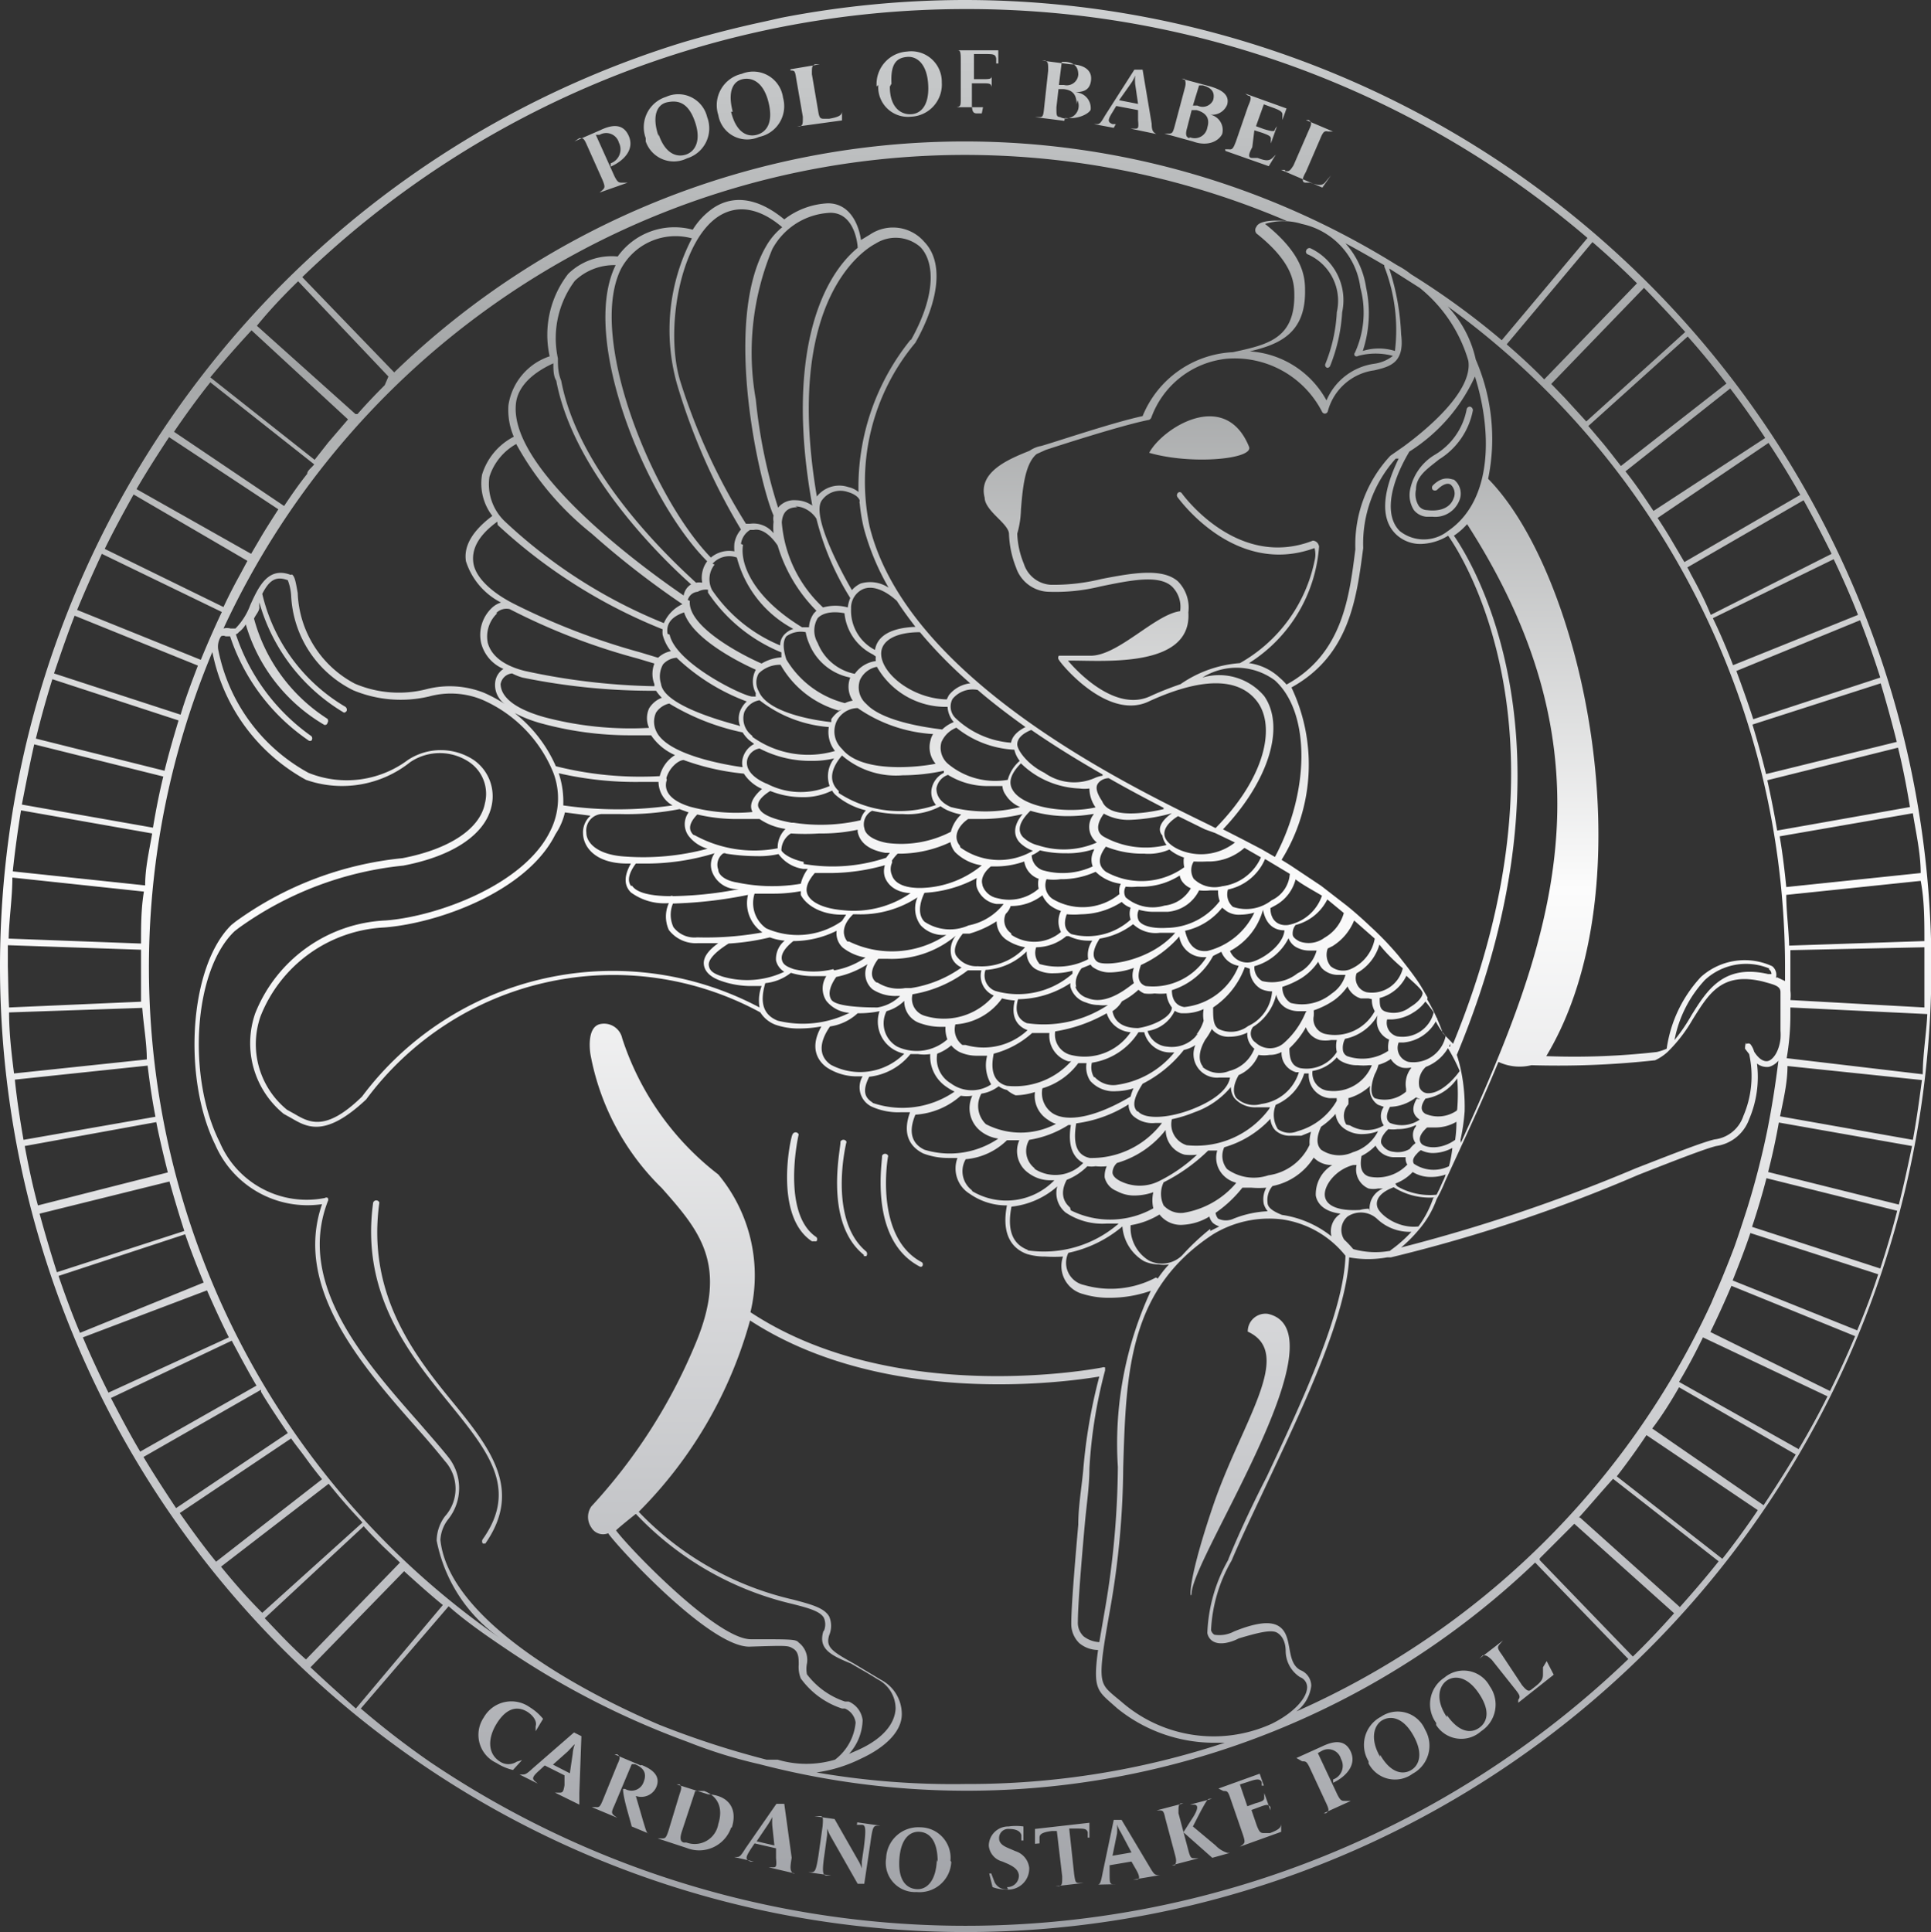 <svg id="Layer_1" data-name="Layer 1" xmlns="http://www.w3.org/2000/svg" xmlns:xlink="http://www.w3.org/1999/xlink" viewBox="0 0 46.83 46.85"><rect x="0" y="0" width="46.83" height="46.85" fill="#333333" stroke="none"/><defs><style>.cls-1{fill:url(#Silver);}</style><linearGradient id="Silver" x1="25" y1="1.57" x2="25" y2="48.43" gradientUnits="userSpaceOnUse"><stop offset="0" stop-color="#cfd1d2"/><stop offset="0.19" stop-color="#a3a5a6"/><stop offset="0.46" stop-color="#fcfcfc"/><stop offset="1" stop-color="#9fa1a6"/></linearGradient></defs><path id="PoB-Silver" class="cls-1" d="M29.45,12.55c.32-.6,1.84-1.57,2.42-.15C32,12.7,30.49,12.85,29.45,12.55ZM33.3,7.74A1.23,1.23,0,0,1,34,9.14a3.85,3.85,0,0,1-.28,1.26.07.07,0,0,0,.05.09h0a.08.08,0,0,0,.07-.05,4.16,4.16,0,0,0,.29-1.3,1.39,1.39,0,0,0-.77-1.55.08.08,0,0,0-.1.05A.07.07,0,0,0,33.3,7.74Zm2.48,5.69a.68.68,0,0,0,.09.51.44.44,0,0,0,.3.16h.15a.63.63,0,0,0,.65-.39.43.43,0,0,0-.13-.51c-.06,0-.25-.12-.51.14a.08.08,0,0,0,0,.11.09.09,0,0,0,.1,0c.13-.13.25-.18.33-.13a.29.29,0,0,1,.07.34c-.08.22-.32.32-.64.28a.26.26,0,0,1-.2-.1.53.53,0,0,1-.07-.4c0-.33.29-.51.56-.73a1.79,1.79,0,0,0,.82-1.19.09.09,0,0,0-.07-.09.08.08,0,0,0-.08.06,1.63,1.63,0,0,1-.76,1.1A1.28,1.28,0,0,0,35.78,13.43Zm-3.45,20a.43.43,0,0,0-.49.43c1.15.53-.15,2.18-.85,4.25s-.52,2.3-.51,2.08C30.54,39.27,34.19,33.85,32.33,33.43ZM21.27,31.67l.05,0s0,0,.06,0a.08.08,0,0,0,0-.1c-.86-.57-.44-2.47-.43-2.49a.08.08,0,0,0-.15,0C20.76,29.11,20.33,31.05,21.27,31.67Zm1.26.36,0,0,.06,0a.09.09,0,0,0,0-.11c-.94-.78-.49-2.64-.48-2.66a.08.08,0,0,0-.15,0C22,29.3,21.52,31.19,22.53,32Zm1.35.25h0a.06.06,0,0,0,.06,0,.07.07,0,0,0,0-.1c-1.17-.61-.83-2.56-.82-2.58a.08.08,0,0,0-.15,0C23,29.62,22.61,31.61,23.88,32.28Zm-13.1-1.55a.08.08,0,0,0-.15,0c-.31,2.22.88,3.68,1.83,4.85s1.7,2.08.83,3.31a.09.09,0,0,0,0,.11h0l.06,0c.92-1.32.11-2.33-.84-3.49S10.48,32.89,10.78,30.73ZM48.42,25v0A23.42,23.42,0,0,1,1.58,25h0A23.47,23.47,0,0,1,18.13,2.6c.64-.19,1.3-.36,2-.51L20.53,2A23.52,23.52,0,0,1,25,1.57h0A23.45,23.45,0,0,1,48.42,25ZM1.8,26,5,25.86c0-.29,0-.58,0-.87V24.6l-3.23-.11V25C1.78,25.35,1.78,25.66,1.8,26Zm42.13.89a.08.08,0,0,1,.1,0,.5.5,0,0,1,.09.18c.1.16.22.25.33.23s.27-.2.31-.54a1.36,1.36,0,0,0,0-.2c0-.09,0-.17,0-.25l0-.68c0-.15-.14-.18-.43-.26-1-.24-1.31.3-1.7.92a3.62,3.62,0,0,1-.61.79h0a1.21,1.21,0,0,1-.3.2,21.4,21.4,0,0,1-3,.12,1.21,1.21,0,0,1-.8-.08c-.39.95-.84,1.91-1.29,2.89a3.55,3.55,0,0,1-.21.44,2.33,2.33,0,0,1-.44.75s0,0,0,0a3.33,3.33,0,0,1-.42.42,40.14,40.14,0,0,0,5.69-1.92c.9-.35,1.61-.63,1.91-.7a.84.84,0,0,0,.7-.57A2.45,2.45,0,0,0,44,27.13L43.9,27S43.9,26.87,43.93,26.86Zm-8.63,5a3.16,3.16,0,0,0,.51-.45h0a1.15,1.15,0,0,1-.84-.32h0a.58.58,0,0,0-.71-.05.43.43,0,0,0-.08.56,0,0,0,0,1,0,0c.12.11.19.2.22.23A2,2,0,0,0,35.3,31.9Zm-3.93,7.49c.24-.59.57-1.3.93-2,.88-1.87,1.87-4,1.91-5.36a2.41,2.41,0,0,0-1.53-.88h0A2.61,2.61,0,0,0,31,31.5c-2.05,1.34-2.11,3.34-2.18,5.65a20.46,20.46,0,0,1-.31,3.4c-.32,1.79-.28,1.82.09,2.14l.17.14a3.4,3.4,0,0,0,3.65.54c.51-.25.86-.61.86-.89a.26.26,0,0,0-.17-.24.76.76,0,0,1-.35-.63c0-.2-.07-.37-.21-.45s-.46,0-.93.14h0a1.06,1.06,0,0,1-.32.11c-.32.05-.42-.13-.44-.24A3.86,3.86,0,0,1,31.37,39.39Zm-1.71-6.81a2.88,2.88,0,0,1,.27-.34.77.77,0,0,1-.25,0,.86.86,0,0,1-.36-.08,1.07,1.07,0,0,1-.52-.84,3,3,0,0,1-1.31.64s0,0,0,0a.55.55,0,0,0,.38.78,2.33,2.33,0,0,0,1.74-.18A.08.08,0,0,1,29.66,32.58Zm-21-17.07,0,0c.07.05.09.17.14.45a2.59,2.59,0,0,0,1.39,2.2,2.72,2.72,0,0,0,1.74.13,2.26,2.26,0,0,1,1.39.09,3.46,3.46,0,0,1,.5.27.57.57,0,0,1-.23-.53.44.44,0,0,1,.2-.32.93.93,0,0,1-.54-.62.9.9,0,0,1,.27-.87.57.57,0,0,1,.21-.12,1.7,1.7,0,0,1-.85-1c-.06-.37.16-.74.64-1.1a1.29,1.29,0,0,1-.25-1,1.54,1.54,0,0,1,.77-.92,1.65,1.65,0,0,1-.13-.76,1.48,1.48,0,0,1,1-1.19,2.41,2.41,0,0,1,.45-2,1.51,1.51,0,0,1,1.2-.42h0a1.69,1.69,0,0,1,1.82-.65h0a1.76,1.76,0,0,1,.49-.52c.35-.24.94-.38,1.73.27a1.87,1.87,0,0,1,1.06-.39h0c.54,0,.75.53.8.89l.23-.14A1,1,0,0,1,24,7.44c.46.48.37,1.39-.22,2.44a5.25,5.25,0,0,0-1.11,4.46c.91,3.67,6.2,6.24,8.19,7.21l.2.1c1.23-1.25,1.46-2.49,1-3.08s-1.37-.56-2.6,0c-1,.5-2.15-.9-2.2-1a.08.08,0,0,1,0-.1l.12,0c.05,0,.3,0,.65,0,.67,0,1.56-1,2.17-1.08a.69.69,0,0,0-.2-.6c-.32-.29-1-.15-1.73,0a4.57,4.57,0,0,1-1.26.13h0a.86.86,0,0,1-.79-.59,2.42,2.42,0,0,1-.17-.81h0c0-.12-.14-.26-.27-.39s-.32-.32-.32-.49c-.17-.64.62-.95,1.09-1.14l0,0a.71.71,0,0,1,.25-.11h0c.07,0,1.73-.57,2.49-.73a2.49,2.49,0,0,1,2.19-1.55c.83-.18,1.48-.32,1.49-1.35v0c0-.3,0-.8-.92-1.53a.13.13,0,0,1,0-.16c.06-.15.42-.17.74-.14A19.82,19.82,0,0,0,7,16.81a.33.33,0,0,1,.17,0c.07,0,.1,0,.12,0a1.6,1.6,0,0,0,.36-.57C7.85,15.8,8.08,15.3,8.63,15.51Zm35.84,9.56a1.47,1.47,0,0,0-1.57.27,2.94,2.94,0,0,0-.74,1.46,4.23,4.23,0,0,0,.41-.6c.38-.61.78-1.25,1.86-1l.08,0A.13.13,0,0,0,44.47,25.07Zm.18.21.19.09V25A19.79,19.79,0,0,0,36.69,9a2.75,2.75,0,0,1,.68,1.29,4.82,4.82,0,0,1,.3,2.89c2.33,2.37,3.9,9.86,1.41,14l0,0a17.73,17.73,0,0,0,2.68-.1A1.38,1.38,0,0,0,42,27a3.22,3.22,0,0,1,.83-1.74A1.59,1.59,0,0,1,44.56,25,.27.27,0,0,1,44.65,25.28Zm-8.31,5.34h-.06a1.64,1.64,0,0,1-.93-.25l0,0c-.3.11-.45.28-.4.47s.5.54,1,.48A2.53,2.53,0,0,0,36.34,30.62ZM34.09,31h0c-.48-.06-.58-.32-.6-.44a.83.83,0,0,1,.4-.74.6.6,0,0,1-.45-.18l0,0a1.53,1.53,0,0,1-1,.69.52.52,0,0,0-.12.4c0,.13.15.22.35.3h0a2.51,2.51,0,0,1,1.2.52A.51.51,0,0,1,34.09,31Zm-3.16.42.22-.11a.53.53,0,0,1-.15-.08.33.33,0,0,1-.09-.16,1.37,1.37,0,0,1-.64.2h0a.65.65,0,0,1-.57-.25.05.05,0,0,1,0,0,1.93,1.93,0,0,1-.7.26.93.93,0,0,0,.45.86.7.7,0,0,0,.8-.13h0A5.74,5.74,0,0,1,30.93,31.37Zm-3.68-2.58a.69.69,0,0,1-.26-.12.68.68,0,0,1-.31-.67,1.6,1.6,0,0,1-.47.08A.75.75,0,0,1,26,28a.5.5,0,0,1-.2-.09.91.91,0,0,1-.42.18.61.61,0,0,0,.11.74A1.84,1.84,0,0,0,27.25,28.79Zm-1.61-.94a.9.9,0,0,1-.12-.73l-.23,0a1,1,0,0,1-.44-.09.64.64,0,0,1-.2-.16,1.13,1.13,0,0,1-.34.2.69.69,0,0,0,.33.72A.85.85,0,0,0,25.64,27.85Zm-1.07-1.09a.74.74,0,0,1-.06-.34h-.1a1.48,1.48,0,0,1-.49-.08.56.56,0,0,1-.41-.55,1,1,0,0,1-.43.25.65.65,0,0,0,.26.86A1.12,1.12,0,0,0,24.57,26.76ZM22.86,26a1,1,0,0,0,.55-.28h-.07a1,1,0,0,1-.6-.16.5.5,0,0,1-.12-.61,2.22,2.22,0,0,1-.76.31c-.12.17-.22.39-.12.55S22.44,26,22.86,26Zm-2.21-.84a.43.43,0,0,1-.25-.3.57.57,0,0,1,.21-.48,1.35,1.35,0,0,1-.36-.08,5.62,5.62,0,0,1-1,.15c-.32.2-.5.39-.48.53s.12.2.33.27A2.12,2.12,0,0,0,20.65,25.11ZM15.8,21.76c0,.25.27.54.94.58a6,6,0,0,0,2-.19.88.88,0,0,1-.46-.31.48.48,0,0,1,0-.57l-.22-.08s0,0,0,0a6.66,6.66,0,0,1-1.44.12h-.46A.4.4,0,0,0,15.8,21.76Zm2.51-.63a4.27,4.27,0,0,0,1.52.13h0c-.09-.17,0-.36.23-.56a1,1,0,0,1-.44-.37h0A5.89,5.89,0,0,1,18.16,20h0c-.12,0-.35.18-.42.44h0a.09.09,0,0,1,0,.08h0C17.68,20.79,17.89,21,18.31,21.13Zm-4.59-3c0,.12,0,.53,1.06.83a8.16,8.16,0,0,0,2.54.26.58.58,0,0,1,0-.47.62.62,0,0,1,.31-.26,1.15,1.15,0,0,1-.14-.17A15.65,15.65,0,0,1,14.25,18,1.34,1.34,0,0,1,14,17.9.31.31,0,0,0,13.72,18.16ZM30.8,21.68l-.65-.32c-.24.15-.35.31-.33.46s.2.31.48.4A1.33,1.33,0,0,0,31.53,22l-.48-.23h0Zm-3.32-4.09c.21.25,1.15,1.26,2,.86.26-.12.5-.21.73-.29a2.89,2.89,0,0,1,1.44-.51,3.7,3.7,0,0,0,1.81-2.48.62.62,0,0,0,0-.31c-1.94.71-3.3-1.21-3.32-1.23a.08.08,0,0,1,0-.1.06.06,0,0,1,.1,0s1.33,1.87,3.18,1.15h0s.12,0,.15.14a3.65,3.65,0,0,1-1.7,2.83,1.35,1.35,0,0,1,.75.36,1.21,1.21,0,0,1,.16.16h0c1.35-.74,1.52-2.09,1.67-3.28a3.16,3.16,0,0,1,.85-2.27l.33-.23h0c.57-.42,1.67-1.34,1.56-2.07a3.54,3.54,0,0,0-1.18-1.77l-.74-.47a5.87,5.87,0,0,1,.29,1.6h0c.09.69-.27.78-.65.87a1.35,1.35,0,0,0-1.13,1,.08.08,0,0,1-.07.05h0a.08.08,0,0,1-.07-.05,2.38,2.38,0,0,0-2.32-1.28h0a2.18,2.18,0,0,0-1.82,1.43.12.12,0,0,1-.05.05c-.71.14-2.39.69-2.51.73l-.22.1c-.29.24-.34.86-.38,1.34a2.28,2.28,0,0,1-.09.59,2.09,2.09,0,0,0,.16.73.73.73,0,0,0,.65.51,4.82,4.82,0,0,0,1.23-.14c.73-.14,1.48-.28,1.86.06a.91.91,0,0,1,.25.75h0C30.49,17.82,28.2,17.57,27.48,17.59Zm5.75-8.94v0c0,1-.62,1.27-1.34,1.44a2.29,2.29,0,0,1,1.86,1.19,1.48,1.48,0,0,1,1.16-.89.94.94,0,0,0,.45-.19h0a1.59,1.59,0,0,0-.84,0,.07.07,0,0,1-.08,0,.06.06,0,0,1,0-.08,2.34,2.34,0,0,0,.13-1.58A1.81,1.81,0,0,0,33.15,7a1.5,1.5,0,0,0-.89,0C33.24,7.78,33.23,8.35,33.23,8.65ZM35.15,8c-.31-.18-.62-.36-.94-.53a2.06,2.06,0,0,1,.5,1.07,2.93,2.93,0,0,1-.08,1.54,1.31,1.31,0,0,1,.78,0,4.23,4.23,0,0,0-.24-2A.19.19,0,0,1,35.15,8Zm2.2,2.7a4.22,4.22,0,0,1-1.59,1.82c-.51.86-.59,1.58-.23,1.93a.94.94,0,0,0,1.16,0C37.8,13.7,37.76,12,37.35,10.7ZM35.67,29.63l-.17,0h-.14a.5.5,0,0,1-.42-.28,1.25,1.25,0,0,1-.34.25c-.05.27,0,.44.18.5a1,1,0,0,0,.93-.29h0A.27.27,0,0,1,35.67,29.63ZM35,29a1.1,1.1,0,0,1-.36.07.73.73,0,0,1-.47-.14.5.5,0,0,1-.2-.35,1.73,1.73,0,0,1-.35.31v0c-.08.17-.15.41,0,.56a.78.78,0,0,0,.77.06A1,1,0,0,0,35,29Zm-1.59,0-.27.11-.26,0a.51.51,0,0,1-.37-.13.45.45,0,0,1-.12-.28,2.45,2.45,0,0,1-1.12.69.5.5,0,0,0,.07.53,1.11,1.11,0,0,0,1,.15,1.3,1.3,0,0,0,1-.74s0,0,0,0A.89.89,0,0,1,33.38,29Zm-1.85,1.25a.66.66,0,0,1-.33-.2.61.61,0,0,1-.13-.58l-.22,0s0,0,0,0a4.33,4.33,0,0,1-1.08.77.65.65,0,0,0,0,.56.56.56,0,0,0,.48.18A2.12,2.12,0,0,0,31.53,30.29ZM29.76,28.8H29.6a.7.7,0,0,1-.55-.18.39.39,0,0,1-.1-.27,3.13,3.13,0,0,1-1.27.46c-.08.48,0,.77.33.84A2.14,2.14,0,0,0,29.76,28.8ZM29,28.16a1,1,0,0,1,.07-.2,1.48,1.48,0,0,1-.42.07h0a.76.76,0,0,1-.63-.25.61.61,0,0,1-.09-.43h-.2a1.67,1.67,0,0,1-.87.61.59.59,0,0,0,.24.6C27.38,28.75,28,28.75,29,28.16Zm-3-.26a1.83,1.83,0,0,0,1.56-.6.16.16,0,0,1-.09,0,.65.65,0,0,1-.44-.68l-.2,0-.22,0a2.23,2.23,0,0,1-.93.5C25.59,27.54,25.69,27.82,26,27.9Zm-4-4,.1-.15H22c-.51,0-.87-.23-1-.48,0,0,0-.06,0-.09a3.6,3.6,0,0,1-.67.06l-.45,0a.75.75,0,0,0,.28.84,1.87,1.87,0,0,0,1.8-.15Zm-3.56-2.07a3,3,0,0,0,2,.31v0a.63.63,0,0,1,.19-.47,1.48,1.48,0,0,1-.63-.24h0s-.22,0-.51,0a4.18,4.18,0,0,1-1-.11C18.2,21.62,18.35,21.76,18.39,21.81Zm1.75-1.25a1.76,1.76,0,0,0,1.51.05.7.7,0,0,1,.11-.67,2.23,2.23,0,0,1-.54.06A2.67,2.67,0,0,1,20,19.72h0a.37.37,0,0,0-.3.28C19.66,20.21,19.81,20.41,20.14,20.56Zm-.66-1.4a.51.51,0,0,1,0-.37.63.63,0,0,1,.16-.23,5,5,0,0,1-1.7-1.06.48.48,0,0,0-.33.16h0a.59.59,0,0,0-.05.47C17.67,18.63,18.88,19,19.48,19.16Zm-1.71-2.22c.15.7,1.78,1.49,2,1.5h0l.09,0a.2.2,0,0,1,0-.08.6.6,0,0,1,0-.57h0c-.34-.15-1.53-.73-1.74-1.39C17.85,16.53,17.73,16.71,17.77,16.94Zm.49-.82c-.06.61,1.21,1.29,1.74,1.52a1.08,1.08,0,0,1,.48-.15l0-.12a3.93,3.93,0,0,1-1.78-1.45l0-.07a.4.4,0,0,0-.25.05A.27.27,0,0,0,18.26,16.12Zm.6-.88a.57.57,0,0,0-.06.62,3.71,3.71,0,0,0,1.65,1.34.38.38,0,0,1,.09-.25.51.51,0,0,1,.23-.15,2.74,2.74,0,0,1-1.37-1.73A.54.54,0,0,0,18.86,15.24Zm.69-.48c-.08.47.25,1.28,1.43,2h.17a.63.63,0,0,1,.12-.34l.06-.06a3.77,3.77,0,0,1-.94-1.58c-.18-.27-.4-.42-.58-.38l-.09,0,0,0h0A.47.47,0,0,0,19.55,14.76Zm1.32-.91c-.16,0-.36.05-.38.37a3.15,3.15,0,0,0,1,2.06,1.11,1.11,0,0,1,.6,0,.86.86,0,0,1,.06-.23,6.61,6.61,0,0,1-.82-1.92.08.08,0,0,1,0,0C21.29,14,21.09,13.85,20.87,13.85Zm2,3.86a.57.57,0,0,0-.48.32.53.53,0,0,0,.15.59c.45.49,1.82.61,1.84.62h0a.84.84,0,0,1,.28-.18.62.62,0,0,1-.15-.37A1.92,1.92,0,0,1,22.83,17.71Zm1.9,1.47a.65.65,0,0,0-.41.37.51.51,0,0,0,.17.53,1.79,1.79,0,0,0,1.44.38.93.93,0,0,1,.29-.46.67.67,0,0,1-.13-.27A2.44,2.44,0,0,1,24.73,19.18Zm6.94,2.93a1.31,1.31,0,0,1-.91.33,3.16,3.16,0,0,1-.32,0,.4.4,0,0,0,0,.42.72.72,0,0,0,.69.18,1.19,1.19,0,0,0,.94-.7Zm.5.27a1.26,1.26,0,0,1-.9.74.4.4,0,0,0,.12.42,1,1,0,0,0,.94-.16.76.76,0,0,0,.44-.64Zm.75.45a1,1,0,0,1-.51.68l-.11.06c0,.3.19.44.43.41a1.08,1.08,0,0,0,.82-.71C33.34,23.11,33.12,23,32.92,22.83Zm.76.53A1.19,1.19,0,0,1,33,24h0a.33.33,0,0,0-.07.23c0,.06.07.12.17.17a.64.64,0,0,0,.6-.09,1,1,0,0,0,.47-.6Zm.65.51a1.31,1.31,0,0,1-.52.62l-.12.06a.44.44,0,0,0,.07.43.48.48,0,0,0,.46.08,1,1,0,0,0,.61-.75Zm.62.56a1.16,1.16,0,0,1-.56.72.35.35,0,0,0,.24.46.77.77,0,0,0,.88-.58C35.33,24.82,35.14,24.62,35,24.43Zm.67.73a1,1,0,0,1-.67.59c0,.17,0,.28.14.33a.65.65,0,0,0,.6-.11c.17-.1.29-.23.3-.33S35.75,25.31,35.62,25.16Zm.47.63a1,1,0,0,1-.32.31,1.07,1.07,0,0,1-.52.17l-.12,0a.34.34,0,0,0,.24.41.78.78,0,0,0,.89-.58A2.75,2.75,0,0,0,36.09,25.79Zm.26.45a1,1,0,0,1-.83.59h-.11a.35.35,0,0,0,.24.47.8.8,0,0,0,.9-.63h0C36.49,26.52,36.42,26.38,36.35,26.24Zm.31.69,0-.07a1.06,1.06,0,0,1-.59.56s0,0,0,0a.52.52,0,0,0-.16.48.22.22,0,0,0,.22.16c.34,0,.68-.42.76-.54A4.37,4.37,0,0,0,36.66,26.93Zm-.72,1.28-.11-.05a1.07,1.07,0,0,1-.63.23c-.1.19-.1.32,0,.39a.77.77,0,0,0,.72-.08C35.86,28.62,35.79,28.47,35.94,28.21Zm-1.71.63a.8.8,0,0,0,.82,0,.39.39,0,0,1,0-.45l-.14-.05a.44.44,0,0,1-.19-.46,1.28,1.28,0,0,1-.53.3.88.88,0,0,1,0,.15A.41.41,0,0,0,34.23,28.84ZM34,28.26a.14.14,0,0,1,0-.06h-.17a.56.56,0,0,1-.51-.6h-.11a1.22,1.22,0,0,1-.69.76.65.65,0,0,0,.05.59.49.49,0,0,0,.48.05A1.58,1.58,0,0,0,34,28.26Zm-1.62.16-.12,0-.2,0a.66.66,0,0,1-.55-.23.5.5,0,0,1-.08-.26,2,2,0,0,1-.88.61,3.2,3.2,0,0,1-.55.17.53.53,0,0,0,.36.63,2.2,2.2,0,0,0,2-.88,0,0,0,0,0,0,0A.64.64,0,0,0,32.38,28.42ZM29,26.6a.65.65,0,0,1-.58-.46,3.7,3.7,0,0,1-1.25.44.51.51,0,0,0,.34.56A1.35,1.35,0,0,0,29,26.6Zm-.55-.66a.85.85,0,0,1-.23,0,.8.8,0,0,1-.3-.06.55.55,0,0,1-.38-.38.28.28,0,0,1,0-.09,2.36,2.36,0,0,1-1.27.39c-.09.3,0,.49.21.58A2.81,2.81,0,0,0,28.45,25.94Zm-.86-.76s0-.05,0-.07a1.74,1.74,0,0,1-.45.06.83.83,0,0,1-.46-.11.47.47,0,0,1-.2-.42,1.55,1.55,0,0,1-1,.45.4.4,0,0,0,.24.51A2,2,0,0,0,27.59,25.18ZM25.29,25a1.42,1.42,0,0,0,1.15-.46,1.18,1.18,0,0,1-.42-.16.55.55,0,0,1-.27-.47,2.47,2.47,0,0,1-.66.3l-.16,0c-.17.21-.23.39-.17.52A.59.59,0,0,0,25.29,25Zm-1.56-1.77c-.5,0-.65-.28-.69-.39a.48.48,0,0,1,0-.29,4.92,4.92,0,0,1-1.3.19l-.4,0q-.26.3-.18.51c.08.2.39.35.85.39A2.43,2.43,0,0,0,23.73,23.18Zm-2.66-.71a4.11,4.11,0,0,0,2-.15l.09-.12-.11,0c-.53-.09-.64-.36-.67-.51v-.05a4.12,4.12,0,0,1-.93.09,5.22,5.22,0,0,1-.69,0,.49.49,0,0,0-.23.41C20.56,22.26,20.74,22.4,21.07,22.47Zm.85-1.72a2.71,2.71,0,0,0,2.36.29.47.47,0,0,1-.11-.37.55.55,0,0,1,.3-.41s0,0,0-.05a4.81,4.81,0,0,1-1,.11A2,2,0,0,1,22,19.89C21.71,20.23,21.68,20.53,21.92,20.75Zm0-2a2.37,2.37,0,0,1-1.41-1.11v0a.73.73,0,0,0-.53.21.43.43,0,0,0,0,.43c.23.57,1.55.73,1.76.75l0-.07A.75.75,0,0,1,22,18.77ZM20.65,17c-.09.12-.08.31,0,.56a2.32,2.32,0,0,0,1.42,1.06.7.7,0,0,1,.19-.06A.61.61,0,0,1,22.2,18a1.35,1.35,0,0,1-1-.83,1.14,1.14,0,0,1-.08-.27A.6.6,0,0,0,20.65,17ZM22,19.73c.47.59,1.82.45,2.27.36a.62.62,0,0,1-.12-.58.42.42,0,0,1,.06-.14,3.58,3.58,0,0,1-1.83-.63.58.58,0,0,0-.5.3A.58.58,0,0,0,22,19.73Zm3.57.9a1.82,1.82,0,0,1-1-.27.42.42,0,0,0-.28.33c0,.18.1.34.35.45a3.38,3.38,0,0,0,1.68,0,.75.75,0,0,1-.36-.31.4.4,0,0,1-.07-.2Zm2.51.68a3.58,3.58,0,0,1-.58.05,3.12,3.12,0,0,1-.93-.13c-.27.26-.33.48-.18.64a.81.81,0,0,0,.37.2h0A2,2,0,0,0,28.18,22h0A.48.48,0,0,1,28.11,21.31Zm1.08,1.76a1.27,1.27,0,0,1-.28,0,.26.26,0,0,0,0,.26,1,1,0,0,0,.94.2.84.84,0,0,0,.64-.42.49.49,0,0,1-.22-.18.39.39,0,0,1-.05-.13A1.73,1.73,0,0,1,29.19,23.07Zm6.62,4.39h0a.58.58,0,0,1-.19,0,.47.47,0,0,1-.28-.21,1,1,0,0,1-.3.14.92.92,0,0,1-.09.23v0c-.08.21-.13.48,0,.58a.79.79,0,0,0,.76-.16l0-.07A.63.63,0,0,1,35.81,27.46Zm-1-.06a1.24,1.24,0,0,1-.27,0,.78.78,0,0,1-.39-.09.35.35,0,0,1-.12-.1,1,1,0,0,1-.59.33.43.43,0,0,0,.39.48A1,1,0,0,0,34.85,27.4Zm-1.77.17a.48.48,0,0,1-.35-.49.59.59,0,0,1-.29.07.86.86,0,0,1-.27,0,.92.92,0,0,1-.48.49h0c-.13.23-.15.42-.06.55a.62.62,0,0,0,.61.15A1.1,1.1,0,0,0,33.08,27.57Zm-2.41-.92a1,1,0,0,0,.17-.33.82.82,0,0,1,0-.28,1.12,1.12,0,0,1-.42.1h-.12a.35.35,0,0,1-.16-.06.87.87,0,0,1-.66.49.54.54,0,0,0,.48.38.78.78,0,0,0,.69-.25h0A.08.08,0,0,1,30.67,26.65ZM30,26a.64.64,0,0,1-.13-.34,1.55,1.55,0,0,1-.29,0,.93.93,0,0,1-.25,0,.46.46,0,0,1-.14-.09,1.84,1.84,0,0,1-.4.28.73.73,0,0,1-.23.24c.07.38.45.41.62.41C29.54,26.45,30,26.23,30,26Zm-4.56-3.44h0a1.15,1.15,0,0,1-.7-.33.54.54,0,0,1-.11-.24,2.9,2.9,0,0,1-1.18.28h-.1a1.15,1.15,0,0,0-.14.17.09.09,0,0,1,0,.06.37.37,0,0,0,0,.29c.07.22.35.33.77.31A2.4,2.4,0,0,0,25.43,22.52Zm-.57-.44a1.61,1.61,0,0,0,1.76.08.86.86,0,0,1-.31-.19c-.11-.11-.23-.35.06-.7a4.3,4.3,0,0,1-1,.12l-.32,0C24.86,21.56,24.66,21.84,24.86,22.08Zm.54.93a.47.47,0,0,0,.36.3,1.09,1.09,0,0,0,1-.23.5.5,0,0,1,0-.24h0a.53.53,0,0,1-.35-.42,2.06,2.06,0,0,1-.7.12h-.11C25.45,22.71,25.37,22.87,25.4,23Zm.7,1.19a1,1,0,0,0,1.2-.07.57.57,0,0,1,0-.51.87.87,0,0,1-.27-.14.69.69,0,0,1-.18-.24,1.23,1.23,0,0,1-.77.26h0a.44.44,0,0,1-.12.19v0A.38.38,0,0,0,26.1,24.2Zm2.69-.81a1.84,1.84,0,0,1-1,.31,2,2,0,0,1-.35,0c-.08.23-.05.38.11.48A1.55,1.55,0,0,0,29,23.87a.45.45,0,0,1,0-.29.52.52,0,0,1-.25-.18ZM31,24.75a1.72,1.72,0,0,1-1,.83c0,.24.11.38.3.41a1.59,1.59,0,0,0,1.32-1,.54.54,0,0,1-.42-.34Zm.77.27h0A2,2,0,0,1,31,26c0,.25,0,.43.13.52a.69.69,0,0,0,.72-.07,1,1,0,0,0,.58-.84h0a.63.63,0,0,1-.27-.06.55.55,0,0,1-.27-.49Zm1.48,1.07h-.16a.65.65,0,0,1-.29-.06.51.51,0,0,1-.27-.34,1.26,1.26,0,0,1-.56.78h0a.26.26,0,0,0,.06.38.51.51,0,0,0,.7,0,2,2,0,0,0,.51-.72A.13.13,0,0,1,33.27,26.09Zm-2.43-1.31h-.05a.59.59,0,0,1-.59-.5,2.75,2.75,0,0,1-.93.69h0c-.1.27-.07.44.11.51A1.54,1.54,0,0,0,30.84,24.78Zm-.76-.59-.21,0h-.15a.79.79,0,0,1-.64-.21,1.78,1.78,0,0,1-.81.35h0c-.1.15-.24.43-.06.56S29.47,24.89,30.08,24.19Zm-3.29.75a1.59,1.59,0,0,0,1.2-.11.61.61,0,0,1,.1-.45H28a1.09,1.09,0,0,1-.5-.11l-.06,0a1.15,1.15,0,0,1-.73.27A.39.39,0,0,0,26.79,24.94Zm.89.56a.44.44,0,0,0,.29.27c.47.2,1-.27,1.13-.36a.51.51,0,0,1,0-.37,1.79,1.79,0,0,1-.57.11.7.7,0,0,1-.4-.11.2.2,0,0,1-.08-.08l-.22.09a.75.75,0,0,0-.1.17s0,0,0,0h0A.43.43,0,0,0,27.68,25.5Zm3.08,1.94a.63.63,0,0,0,.65.1A.88.88,0,0,0,32,27L32,27a.45.45,0,0,1-.17-.39,1,1,0,0,1-.44.1.52.52,0,0,1-.33-.1.38.38,0,0,1-.09-.09,1.64,1.64,0,0,1-.16.26C30.64,27.07,30.64,27.31,30.76,27.44ZM34,27.08a.62.62,0,0,1,0-.29h-.14a.77.77,0,0,1-.27,0,.5.5,0,0,1-.34-.31,2.06,2.06,0,0,1-.4.51c0,.27.06.43.26.48A.87.87,0,0,0,34,27.08Zm1.27-.3a.49.49,0,0,1-.28-.59h0a1.18,1.18,0,0,1-.79.57.46.46,0,0,0-.05.29v0a.19.19,0,0,0,.1.13,1.13,1.13,0,0,0,1-.13A.62.62,0,0,1,35.27,26.78Zm-.5-1-.19,0a.51.51,0,0,1-.32-.29,1.4,1.4,0,0,1-.32.33,2,2,0,0,1-.5.25,1,1,0,0,1,0,.14.37.37,0,0,0,.27.43,1.1,1.1,0,0,0,1.21-.55h0a.56.56,0,0,1-.07-.29Zm-.56-.57-.16,0a.55.55,0,0,1-.4-.15.48.48,0,0,1-.1-.17,1.42,1.42,0,0,1-.41.4,2.15,2.15,0,0,1-.46.21.44.44,0,0,0,.2.39,1.13,1.13,0,0,0,1-.23A.81.81,0,0,0,34.21,25.21Zm-.7-.59-.18,0a.63.63,0,0,1-.27-.06.41.41,0,0,1-.23-.24A1.32,1.32,0,0,1,32,25v0a.39.39,0,0,0,.19.36,1,1,0,0,0,.86-.19A.86.86,0,0,0,33.51,24.62Zm-.78-.49h0c-.17,0-.44-.07-.52-.5h0a1.61,1.61,0,0,1-.8,1,.45.45,0,0,0,.55.26C32.28,24.79,32.71,24.45,32.73,24.13ZM32,23.7a1.33,1.33,0,0,1-.34.05.54.54,0,0,1-.34-.09l-.1-.08a1.57,1.57,0,0,1-.9.56c.08.35.25.52.54.49A1.71,1.71,0,0,0,32,23.7Zm-.87-.54h-.2a1.12,1.12,0,0,1-.27,0,.93.93,0,0,1-.76.52l-.3,0a1.29,1.29,0,0,1-.4-.05.29.29,0,0,0,0,.27c.09.13.35.19.68.17a1.64,1.64,0,0,0,1.28-.65A.71.71,0,0,1,31.12,23.16ZM28.76,23a1.08,1.08,0,0,1-.53-.22l-.08-.07a2,2,0,0,1-.85.18,1.22,1.22,0,0,1-.34,0,.4.4,0,0,0,.15.48,1.42,1.42,0,0,0,1.62-.12A.41.41,0,0,1,28.76,23Zm-.65-.84a2,2,0,0,1-.69.1,2.51,2.51,0,0,1-.62-.07.82.82,0,0,1-.2.12.4.4,0,0,0,.26.36,1.74,1.74,0,0,0,1.22-.09A.46.46,0,0,1,28.11,22.19Zm-5.57-.54c0,.19.23.33.55.39a2.62,2.62,0,0,0,1.55-.27.87.87,0,0,1,.25-.42,1.36,1.36,0,0,1-.28-.08.91.91,0,0,1-.22-.12,1.69,1.69,0,0,1-.91.19,3.19,3.19,0,0,1-.75-.08h0A.37.37,0,0,0,22.54,21.65ZM24,23.92a1.11,1.11,0,0,0,1.07.09,1.42,1.42,0,0,0,.85-.52l-.18,0a.6.6,0,0,1-.47-.4.47.47,0,0,1,0-.23,3,3,0,0,1-1.27.36C23.86,23.51,23.85,23.77,24,23.92Zm4.13,3.77a.61.61,0,0,0,.51.19h0a2.19,2.19,0,0,0,1.42-.79h-.13a.65.65,0,0,1-.6-.49h-.14a1.63,1.63,0,0,1-1.13.74A.47.47,0,0,0,28.11,27.69Zm1.05.83c.17.2.75.17,1.33-.06s.86-.51.9-.76l-.26,0a.57.57,0,0,1-.58-.79.77.77,0,0,1-.28.12,3,3,0,0,1-1,.82C29.14,28.09,29,28.36,29.16,28.52Zm1.13-6.15h0a1.08,1.08,0,0,1-.37-.2,1.26,1.26,0,0,1-.61.1,2.37,2.37,0,0,1-.93-.17c-.19.25-.2.46,0,.61a1.77,1.77,0,0,0,1.9-.11A.7.7,0,0,1,30.29,22.37ZM30,21.29a4.36,4.36,0,0,1-1,.16,1.23,1.23,0,0,1-.65-.15c-.26.36-.09.51,0,.56a2.09,2.09,0,0,0,1.52.2.52.52,0,0,1-.1-.23C29.65,21.7,29.7,21.5,30,21.29Zm-1.85-.14h0a.82.82,0,0,1-.15-.46.88.88,0,0,1-.24,0,2.17,2.17,0,0,1-.91-.24,2.08,2.08,0,0,1-.51-.37q-.36.36-.21.63C26.36,21.15,27.44,21.31,28.14,21.15Zm-5.4-3.71a1.25,1.25,0,0,1-.69-1h0c-.31-.06-.54,0-.65.12a.59.59,0,0,0,0,.6,1.22,1.22,0,0,0,.9.75.74.74,0,0,1,.51-.31.37.37,0,0,1,0-.11Zm-2.92,2a2.32,2.32,0,0,0,2,.34.74.74,0,0,1-.15-.58A3.12,3.12,0,0,1,20,18.55a.49.49,0,0,0-.37.29A.52.52,0,0,0,19.82,19.41ZM20,21.19c.08.15.39.26.78.33h.05a4.3,4.3,0,0,0,1.62-.06.51.51,0,0,1,.13-.24,1.74,1.74,0,0,1-.72-.36.4.4,0,0,1-.1-.12,1.55,1.55,0,0,1-.73.16,2.06,2.06,0,0,1-.77-.15C20.05,20.88,19.89,21.05,20,21.19Zm-1,1.47c0,.11.14.26.46.31A4.14,4.14,0,0,0,21,23a1,1,0,0,1,.17-.36l-.11,0a.89.89,0,0,1-.6-.36h0a2.12,2.12,0,0,1-.53.05,4.81,4.81,0,0,1-.74-.06h0a.08.08,0,0,0-.08,0A.34.34,0,0,0,19,22.66Zm3.17,1.74a2.38,2.38,0,0,0,2.36-.16.75.75,0,0,1-.62-.23.68.68,0,0,1-.08-.68,2.51,2.51,0,0,1-1.48.41h-.08C22,24,22,24.24,22.13,24.4Zm.7,1a.94.94,0,0,0,.66.13l.06,0h.08a2.87,2.87,0,0,0,1.23-.5.45.45,0,0,1-.23-.22.57.57,0,0,1,.09-.55,2.42,2.42,0,0,1-1.66.56h-.22C22.69,25.07,22.68,25.27,22.83,25.39ZM24,26.2a1.58,1.58,0,0,0,1.68-.49.52.52,0,0,1-.3-.61h-.06l-.27,0a3,3,0,0,1-1.34.58A.43.43,0,0,0,24,26.2Zm1,.71a1.56,1.56,0,0,0,1.5-.36h0c-.17-.06-.43-.24-.31-.72a1.54,1.54,0,0,1-.31-.05,1.5,1.5,0,0,1-1.13.63A.47.47,0,0,0,24.92,26.91ZM28.56,30c0,.08.08.16.21.22a1.05,1.05,0,0,0,.9,0h0a3.82,3.82,0,0,0,.94-.65,1.36,1.36,0,0,1-.3,0,.62.62,0,0,1-.46-.6,2.32,2.32,0,0,1-1.18.8s0,0,0,0A.33.33,0,0,0,28.56,30Zm7.36-1.15a1,1,0,0,1-.45.1.78.78,0,0,1-.22,0c-.14.13-.2.26-.17.35a.37.37,0,0,0,.3.2.57.57,0,0,0,.39-.07.62.62,0,0,1,.14-.14A.34.34,0,0,1,35.92,28.88Zm1-.38a4.71,4.71,0,0,0,0-.75,1.15,1.15,0,0,1-.77.49c-.09.13-.15.28,0,.37A.79.79,0,0,0,36.91,28.5Zm-.1-1.59c3.07-7.47.21-11.85-.12-12.32a1.32,1.32,0,0,1-.66.2.85.85,0,0,1-.6-.23c-.38-.36-.35-1,.06-1.84l-.07,0a3.08,3.08,0,0,0-.79,2.17c-.16,1.22-.33,2.6-1.74,3.38a4.37,4.37,0,0,1-.24,4.18l.21.13,0,0,.75.5,0,0,.62.48a.05.05,0,0,1,0,0c.2.16.4.34.59.52,0,0,0,0,0,0a7.39,7.39,0,0,1,.67.7l0,0c.15.19.3.38.44.58l0,0c.09.13.17.27.25.41a.05.05,0,0,1,0,.06,4.71,4.71,0,0,1,.38.82ZM30.74,18a1.43,1.43,0,0,1,1.5.45c.52.75.1,2.07-1,3.23l.47.24s0,0,0,0l.46.24h0l0,0,.33.19c.85-1.59.86-3.5,0-4.28A1.56,1.56,0,0,0,30.74,18Zm-.94,3.16c-.4-.21-.86-.45-1.33-.72a.1.1,0,0,1,0,0c-.12,0-.24.07-.28.16s0,.22.12.4C28.48,21.42,29.33,21.3,29.8,21.19Zm-1.48-.81c-.56-.32-1.15-.68-1.73-1.08h0c-.22.09-.34.21-.34.35s.25.49.66.69a1.24,1.24,0,0,0,1.21.13h0A.71.71,0,0,1,28.32,20.38ZM26.45,19.2c-.39-.28-.79-.58-1.16-.9a.63.63,0,0,0-.61.22.39.39,0,0,0,.07.46,2.19,2.19,0,0,0,1.35.6C26.12,19.46,26.21,19.32,26.45,19.2Zm-1.34-1.06a11,11,0,0,1-1.22-1.24h0c-.6,0-.94.21-.94.52,0,.48.75,1.09,1.59,1.11l.05-.1A.77.77,0,0,1,25.11,18.14Zm-1.33-1.37c-.16-.21-.31-.41-.45-.63h0c-.31-.28-.61-.38-.83-.28a.5.5,0,0,0-.28.47,1.07,1.07,0,0,0,.58,1C22.84,17.08,23.05,16.8,23.78,16.77Zm-.65-.95a6,6,0,0,1-.6-1.44,4.17,4.17,0,0,1-.1-.6.09.09,0,0,1,0-.06c0-.07-.11-.17-.29-.22a.55.55,0,0,0-.64.22c-.22.37.42,1.61.74,2.16a.65.65,0,0,1,.21-.16A.81.81,0,0,1,23.13,15.82Zm.54-6c.65-1.16.55-1.93.23-2.26a.91.91,0,0,0-1.09-.08c-.23.12-2.24,1.31-1.42,6.13a.69.69,0,0,1,.76-.23.58.58,0,0,1,.25.12A5.68,5.68,0,0,1,23.67,9.8ZM22.38,7.58c0-.1-.08-.85-.66-.85a1.68,1.68,0,0,0-1.41.88,6.51,6.51,0,0,0-.4,3.65,12.74,12.74,0,0,0,.54,2.62.5.5,0,0,1,.43-.18.71.71,0,0,1,.4.13C20.65,10.38,21.41,8.38,22.38,7.58Zm-1.83-.5C20,6.61,19.46,6.52,19,6.82c-.94.62-1.3,2.78-.92,4a14.88,14.88,0,0,0,1.59,3.45l.1,0a.62.62,0,0,1,.57.23,1.31,1.31,0,0,1,0-.28.4.4,0,0,1,0-.15c-.32-.7-1.26-4.68-.18-6.53A1.62,1.62,0,0,1,20.55,7.08Zm-2.19.27a1.5,1.5,0,0,0-1.72.74c-.82,1.65.75,5.53,2.18,7a.69.69,0,0,1,.57-.15,1.15,1.15,0,0,1,0-.19.68.68,0,0,1,.16-.34A15.16,15.16,0,0,1,18,10.89,4.82,4.82,0,0,1,18.36,7.35ZM16.52,8a1.38,1.38,0,0,0-1,.38,2.32,2.32,0,0,0-.41,1.88v0c0,.17,0,.35.08.54.45,2.41,3,4.64,3.27,4.9a.39.39,0,0,1,.15,0,.67.67,0,0,1,.12-.52C17.26,13.71,15.63,9.79,16.51,8ZM15,10.38c-.57.26-.88.61-.91,1-.15,1.68,3.42,4.19,4.07,4.63a.39.39,0,0,1,.18-.27c-.47-.42-2.83-2.59-3.27-4.94C15,10.69,15,10.53,15,10.38Zm-.87,1.94a1.39,1.39,0,0,0-.68.81,1.24,1.24,0,0,0,.37,1.08,12.43,12.43,0,0,0,3.86,2.47.9.9,0,0,1,.45-.46,20.93,20.93,0,0,1-2.2-1.71A7.2,7.2,0,0,1,14.09,12.32Zm-.49,1.9c-.44.32-.63.65-.58,1s.44.72,1,1h0l0,0a16.56,16.56,0,0,0,3.05,1.17l.43.13a.62.62,0,0,1,.31-.16,1.07,1.07,0,0,1-.2-.4.62.62,0,0,1,0-.13,12.94,12.94,0,0,1-4-2.53Zm0,2.22a.77.77,0,0,0-.23.72c.06.22.26.52.9.68a16.07,16.07,0,0,0,3.14.37s0,0,0-.05a.69.69,0,0,1,0-.5l-.4-.12a15.52,15.52,0,0,1-3.11-1.2A.35.35,0,0,0,13.61,16.44Zm5.95,3.73a.43.43,0,0,1,0-.2.54.54,0,0,1,.28-.36l-.12-.09a.9.9,0,0,1-.16-.19,5.65,5.65,0,0,1-1.78-.7.52.52,0,0,0-.32.22.53.53,0,0,0,0,.44C17.74,19.88,19.21,20.12,19.56,20.17Zm-2.68,2.88c.12.18.49.25.93.25a.06.06,0,0,1,.06,0,8.92,8.92,0,0,0,1.6-.17h-.08a.65.65,0,0,1-.57-.42.49.49,0,0,1,.06-.45,5.66,5.66,0,0,1-1.73.25H17C16.83,22.74,16.79,22.92,16.88,23.05Zm1,1a.64.64,0,0,0,.58.25,7.58,7.58,0,0,0,1.58-.12.86.86,0,0,1-.35-.91,10.49,10.49,0,0,1-1.82.21A.71.71,0,0,0,17.89,24Zm3.9,1.05h0a1.91,1.91,0,0,0,.76-.31,1.22,1.22,0,0,1-.55-.24.47.47,0,0,1-.15-.41,2.36,2.36,0,0,1-1.05.25h0c-.2.16-.3.31-.28.44s.12.18.29.24A2,2,0,0,0,21.79,25.07Zm4.87,4.82a.93.93,0,0,0,1.17-.15c-.21-.11-.39-.36-.3-.92h-.06a2.5,2.5,0,0,1-.95.36h0A.53.53,0,0,0,26.66,29.89Zm.87,1a2.14,2.14,0,0,0,2-.05.85.85,0,0,1,0-.39,1.41,1.41,0,0,1-.44.08.88.88,0,0,1-.45-.11.47.47,0,0,1-.29-.33.59.59,0,0,1,.05-.27,1.24,1.24,0,0,1-.27,0,.65.65,0,0,1-.2,0,1.44,1.44,0,0,1-.5.33h0C27.31,30.44,27.33,30.68,27.53,30.85Zm4.84.09a.54.54,0,0,1-.16-.24.58.58,0,0,1,.06-.4,2.2,2.2,0,0,1-.36,0l-.22,0a3,3,0,0,1-.65.61.28.28,0,0,0,.06.14.44.44,0,0,0,.38,0h0A2.53,2.53,0,0,1,32.37,30.94Zm2.41-.06,0,0a.52.52,0,0,1,.32-.56H35a.59.59,0,0,1-.23,0,.5.5,0,0,1-.29-.57l-.08,0h0l0,0c-.43.11-.72.5-.69.75s.35.37.85.34h0A.85.85,0,0,1,34.78,30.88Zm1.77-.73a.87.87,0,0,0,.07-.17,1,1,0,0,1-.34.06.83.83,0,0,1-.46-.12,1.1,1.1,0,0,1-.42.28.23.23,0,0,0,.05.07,1.59,1.59,0,0,0,.95.2l.07-.14Zm.26-.83a1,1,0,0,1-.5.14.65.65,0,0,1-.29-.07.41.41,0,0,0-.1.09h0l0,0c-.07.07-.12.16-.07.24a.85.85,0,0,0,.85.06A2.85,2.85,0,0,0,36.81,29.32Zm.09-.63a1,1,0,0,1-.54.15l-.19,0c-.17.15-.22.29-.14.39s.46.17.82-.09A3,3,0,0,0,36.9,28.69Zm.09.52c2.23-4.89,3.83-9.28.15-15a1.65,1.65,0,0,1-.32.28c.38.54,3.23,5,.07,12.59l0,0a3.25,3.25,0,0,1,.11.42v0a4.3,4.3,0,0,1,.08.95v0A4.93,4.93,0,0,1,37,29.21ZM14.06,18.86a3.35,3.35,0,0,1,1,1.29,8.39,8.39,0,0,0,2.52.24.83.83,0,0,1,.37-.51,1.35,1.35,0,0,1-.58-.48h-.46a8.15,8.15,0,0,1-2.17-.28A3.3,3.3,0,0,1,14.06,18.86Zm1.07,1.46a2.17,2.17,0,0,1,.11.78,9.27,9.27,0,0,0,2.65,0,.66.66,0,0,1-.34-.57h-.4A8.3,8.3,0,0,1,15.13,20.32Zm-.08,1.48c-.69,1.39-2.85,2.16-4.15,2.26a3.41,3.41,0,0,0-3,2.15,2.05,2.05,0,0,0,.64,2.27l.18.1c.36.21.76.44,1.64-.42A7.59,7.59,0,0,1,20,26a1,1,0,0,1,.05-.52h-.22a2.19,2.19,0,0,1-.75-.12c-.27-.09-.41-.23-.43-.4s.1-.34.35-.52h-.49a.82.82,0,0,1-.71-.32.79.79,0,0,1,0-.65,1.37,1.37,0,0,1-.92-.26c-.17-.17-.17-.4,0-.7h-.09c-.77,0-1.06-.4-1.07-.72a.54.54,0,0,1,.18-.44l-.62-.08A1.59,1.59,0,0,1,15.05,21.8Zm5.39,4.52a2.55,2.55,0,0,0,1.74-.19.78.78,0,0,1-.56-.29.55.55,0,0,1,0-.6l-.3,0a1.89,1.89,0,0,1-.56-.08,1.18,1.18,0,0,1-.62.25C20,25.88,20.09,26.18,20.44,26.32Zm1.29,1.07a1.51,1.51,0,0,0,1.78-.27.85.85,0,0,1-.24-.09.79.79,0,0,1-.36-.94h0a2.42,2.42,0,0,1-.47.05h-.06a1.25,1.25,0,0,1-.67.32C21.43,26.86,21.44,27.19,21.73,27.39Zm1,.92a2.23,2.23,0,0,0,2-.27,1.18,1.18,0,0,1-.19-.11.89.89,0,0,1-.4-.8,1,1,0,0,1-.3,0l-.18,0a1.49,1.49,0,0,1-1,.55C22.5,28,22.53,28.18,22.75,28.31ZM24,29.45a2.1,2.1,0,0,0,1.79-.27.89.89,0,0,1-.45-.2.71.71,0,0,1-.18-.84.86.86,0,0,1-.28,0,1.84,1.84,0,0,1-1.1.46C23.61,29,23.68,29.3,24,29.45Zm1.15,1a1.62,1.62,0,0,0,2-.26h-.08a.87.87,0,0,1-.54-.17.65.65,0,0,1-.23-.8H26a1.63,1.63,0,0,1-1,.46h0A.58.58,0,0,0,25.16,30.44Zm1.35,1.44a2.76,2.76,0,0,0,2.21-.65h-.29a1.59,1.59,0,0,1-1-.27.61.61,0,0,1-.2-.63,2,2,0,0,1-1.11.49C26,31.39,26.13,31.74,26.51,31.88ZM13.73,41.31a3.77,3.77,0,0,1-1.56-2.38,1,1,0,0,1,.2-.59,1,1,0,0,0,0-1.34c-.2-.25-.43-.52-.68-.8-1.34-1.52-3-3.41-2.3-5.43a2.44,2.44,0,0,1-2.59-1.44C6,27.7,6.17,25,7.19,24l.1-.08a8.28,8.28,0,0,1,4.05-1.54c1.14-.22,1.88-.71,2-1.33a.93.93,0,0,0-.38-1,1.28,1.28,0,0,0-1.43,0A2.65,2.65,0,0,1,9,20.48a4.53,4.53,0,0,1-2.27-3.1,19.79,19.79,0,0,0,7,23.93Zm3.83,2.08a21.49,21.49,0,0,0,2.61.85l.27,0a2.44,2.44,0,0,0,1.39,0v0a1.27,1.27,0,0,0,.5-.9.43.43,0,0,0-.26-.34L22,43a2,2,0,0,1-1-.73.74.74,0,0,1-.05-.33c0-.16,0-.31-.13-.39s-.13-.08-1.07-.05h0c-1,0-3.3-2.54-3.42-2.75a0,0,0,0,1,0,0,.33.33,0,0,1-.41-.14.45.45,0,0,1,0-.51h0s0,0,0,0a13.33,13.33,0,0,0,2.52-3.93c.82-1.94.1-2.76-.81-3.79a6.07,6.07,0,0,1-1.73-3.24s-.12-.68.25-.74a.45.45,0,0,1,.52.35A6.83,6.83,0,0,0,19,30.05a3.83,3.83,0,0,1,.78,3.34c3.52,2.32,8.48,1.35,8.53,1.34a.09.09,0,0,1,.07,0s0,0,0,.07A11.74,11.74,0,0,0,28,37.18c0,.43-.07.89-.11,1.33-.09,1-.17,2-.17,2.39a.45.45,0,0,0,.14.35.68.68,0,0,0,.38.14l.15-.87a21.09,21.09,0,0,0,.3-3.38,8.8,8.8,0,0,1,.8-4.27,3,3,0,0,1-1,.17,2.11,2.11,0,0,1-.64-.09.7.7,0,0,1-.49-.91,3.44,3.44,0,0,1-.43,0,1.51,1.51,0,0,1-.44-.06c-.31-.11-.64-.41-.49-1.18h0a1.55,1.55,0,0,1-.9-.28.72.72,0,0,1-.3-.87h-.21a1.71,1.71,0,0,1-.62-.11c-.22-.11-.55-.37-.32-1h-.21a1.56,1.56,0,0,1-.73-.14.52.52,0,0,1-.21-.73H22.4a1.33,1.33,0,0,1-.76-.21c-.16-.11-.47-.42-.14-1a3.07,3.07,0,0,1-.53.05,1.72,1.72,0,0,1-.58-.09.74.74,0,0,1-.37-.3h0a7.46,7.46,0,0,0-9.56,2.11c-1,.94-1.44.67-1.82.45l-.18-.1h0a2.21,2.21,0,0,1-.69-2.44,3.58,3.58,0,0,1,3.16-2.25c1.23-.09,3.37-.86,4-2.18A1.75,1.75,0,0,0,15,20.31a3.27,3.27,0,0,0-1.72-1.77,2,2,0,0,0-1.3-.08,3,3,0,0,1-1.83-.15A2.7,2.7,0,0,1,8.64,16a1.29,1.29,0,0,0-.08-.36c-.29-.11-.45,0-.62.33h0a4.32,4.32,0,0,0,2,2.73.09.09,0,0,1,.05.1.08.08,0,0,1-.07.05h0a4.54,4.54,0,0,1-2.05-2.67.61.61,0,0,0,0,.12c0,.09-.09.18-.13.27h0A4.17,4.17,0,0,0,9.52,19a.08.08,0,0,1,0,.1s0,.05-.07.05h0a4.18,4.18,0,0,1-1.91-2.44.63.63,0,0,1-.17.19.12.12,0,0,1-.07.05,4.9,4.9,0,0,0,1.83,2.47.08.08,0,0,1,0,.11.07.07,0,0,1-.06,0l0,0A4.92,4.92,0,0,1,7.16,17l0,0H7.05a.12.12,0,0,0-.11,0,.46.46,0,0,0-.07.31,4.36,4.36,0,0,0,2.19,3A2.48,2.48,0,0,0,11.47,20a1.45,1.45,0,0,1,1.6,0,1.07,1.07,0,0,1,.43,1.12c-.15.68-.93,1.21-2.14,1.44a8.25,8.25,0,0,0-4,1.52l-.09.07c-1,.95-1.16,3.54-.36,5.12a2.29,2.29,0,0,0,2.55,1.35.06.06,0,0,1,.07,0,.08.08,0,0,1,0,.08c-.77,2,.89,3.87,2.23,5.39.25.29.49.56.69.81a1.21,1.21,0,0,1,0,1.51.89.89,0,0,0-.19.5C12.45,40.72,15.27,42.41,17.56,43.39Zm4-2.27a.4.4,0,0,0,0-.32c-.09-.16-.38-.24-.78-.34A7.61,7.61,0,0,1,17,38.28c-.2.16-.41.33-.48.4.27.38,2.45,2.66,3.28,2.64,1,0,1.08,0,1.15.08a.53.53,0,0,1,.2.51.66.66,0,0,0,0,.26,1.92,1.92,0,0,0,.92.66l.09,0a.56.56,0,0,1,.34.45,1.26,1.26,0,0,1-.33.82L22.4,44c.55-.25.88-.6.9-1a.8.8,0,0,0-.44-.71c-.25-.16-.46-.27-.64-.38C21.7,41.7,21.42,41.54,21.55,41.12ZM25,44.83a19.77,19.77,0,0,0,6.28-1H31A3.74,3.74,0,0,1,28.68,43h0l-.17-.15c-.33-.29-.42-.4-.3-1.27a.71.71,0,0,1-.46-.17.65.65,0,0,1-.19-.46c0-.41.08-1.38.17-2.41,0-.44.08-.89.12-1.32a13,13,0,0,1,.39-2.27c-.78.13-5.21.76-8.47-1.36a10.52,10.52,0,0,1-2.7,4.64,7.48,7.48,0,0,0,3.75,2.13c.45.12.75.2.87.41a.58.58,0,0,1,0,.45c-.09.29.06.39.6.69l.65.39a.94.94,0,0,1,.51.84c0,.41-.39.8-1,1.08a3.5,3.5,0,0,1-1.07.33A19.44,19.44,0,0,0,25,44.83ZM43.09,33.15c.06-.15.13-.3.19-.44q.19-.45.36-.9c.11-.31.21-.62.31-.93a19.58,19.58,0,0,0,.49-1.9c.11-.55.2-1.12.27-1.69a.46.46,0,0,1-.23.15.39.39,0,0,1-.29-.08A2.61,2.61,0,0,1,44,28.71a1,1,0,0,1-.8.65c-.28.07-1,.35-1.89.7a37.23,37.23,0,0,1-6,2h-.09a2.58,2.58,0,0,1-.92,0c-.07,1.41-1.06,3.5-1.93,5.35-.35.75-.69,1.45-.92,2a3.7,3.7,0,0,0-.5,1.69.19.19,0,0,0,.08.11.76.76,0,0,0,.48-.08c.52-.21.86-.25,1.06-.14s.24.33.28.55.08.43.27.53a.41.41,0,0,1,.26.38.91.91,0,0,1-.36.62A20,20,0,0,0,43.09,33.15ZM44.9,23.08l3.26-.34c0-.49-.12-1-.19-1.45l-3.23.56C44.81,22.26,44.86,22.67,44.9,23.08Zm3-1.94c-.08-.49-.18-1-.29-1.44l-3.17.79c.09.4.17.81.24,1.22Zm-.32-1.58c-.12-.48-.25-.95-.39-1.42l-3.11,1q.18.59.33,1.2ZM47.18,18c-.15-.47-.31-.93-.49-1.39l-3,1.23c.14.38.28.77.41,1.17Zm-.54-1.52c-.18-.46-.38-.91-.59-1.35l-2.93,1.43c.18.37.34.75.49,1.14ZM46,15c-.22-.44-.44-.87-.68-1.3l-2.82,1.63a1.09,1.09,0,0,1,.08.15c.17.31.34.63.49,1Zm-.76-1.43c-.24-.43-.5-.85-.77-1.26l-2.69,1.82c.11.17.22.34.32.51l.33.56Zm-.85-1.38c-.27-.41-.55-.81-.85-1.2L41,13,41,13c.2.25.38.51.56.78l.12.18Zm-.94-1.32c-.3-.39-.61-.77-.94-1.14l-2.41,2.17.33.39c.16.19.31.39.46.58Zm-1-1.25c-.32-.36-.66-.72-1-1.07l-2.25,2.33.32.33.33.36.2.22ZM41.28,8.44c-.35-.35-.71-.68-1.08-1L38.12,9.92c.31.27.62.55.91.85ZM11,10.7,8.81,8.39c-.36.35-.7.71-1,1.08l2.39,2.14s0,0,.05,0c.21-.24.43-.47.66-.7ZM7.68,9.58q-.51.55-1,1.14l2.53,2,.33-.42.48-.56Zm-1,1.26c-.31.39-.6.79-.88,1.2l2.67,1.8v0c.18-.27.36-.53.56-.78,0-.08.11-.15.17-.23Zm-1,1.33c-.27.41-.54.83-.79,1.26L7.67,15l.24-.41c.13-.22.28-.45.42-.67Zm-.86,1.39c-.24.43-.48.87-.7,1.32L7,16.29c.13-.28.27-.55.42-.82l.16-.3ZM4.05,15c-.21.45-.41.9-.6,1.36l3,1.21c.16-.39.33-.78.51-1.16Zm-.66,1.5c-.18.46-.34.93-.5,1.4l3.07,1c.12-.4.27-.8.42-1.19Zm-.54,1.54c-.15.48-.28.95-.4,1.44l3.12.78c.1-.41.22-.82.34-1.22Zm-.44,1.58c-.11.48-.21,1-.3,1.46l3.18.56c.07-.42.15-.83.25-1.24Zm-.32,1.6c-.08.49-.15,1-.2,1.48l3.21.34c0-.43.1-.84.17-1.26Zm-.21,1.63c0,.49-.08,1-.09,1.48L5,24.45c0-.42,0-.84.07-1.26ZM1.8,26.12c0,.5.06,1,.12,1.48l3.22-.34c0-.41-.08-.83-.11-1.25Zm.14,1.63c.05.49.13,1,.21,1.46l3.2-.56c-.08-.41-.14-.82-.19-1.24Zm.24,1.61c.09.49.2,1,.32,1.44L5.65,30c-.1-.4-.2-.81-.28-1.22ZM2.54,31c.13.48.27.95.42,1.42l3.09-1q-.19-.59-.36-1.2ZM3,32.51c.16.47.33.93.52,1.38l3-1.22q-.24-.57-.45-1.17ZM3.59,34c.19.45.4.9.62,1.34L7.13,34c-.19-.38-.36-.75-.53-1.14Zm.68,1.47c.23.44.46.88.71,1.3L7.8,35.17c-.13-.22-.25-.44-.37-.66l-.23-.43Zm.79,1.43c.25.42.52.83.79,1.24l2.71-1.82-.13-.19c-.18-.27-.36-.54-.52-.81l0-.05Zm.88,1.36c.28.4.57.8.88,1.18l2.57-2c-.14-.17-.27-.34-.4-.52s-.24-.31-.35-.47Zm1,1.3c.31.38.63.75,1,1.12l2.43-2.19-.09-.1q-.33-.35-.63-.72l-.1-.12ZM8,40.81c.34.36.68.72,1,1l2.28-2.35-.41-.39c-.16-.16-.32-.32-.47-.49Zm31.9-2.44,2.42,2.17c.32-.36.64-.73.94-1.11l-2.56-2C40.41,37.75,40.15,38.06,39.87,38.37Zm3.45,1c.3-.38.59-.78.86-1.18l-2.7-1.82q-.34.51-.72,1Zm1-1.3q.4-.6.78-1.23l-2.83-1.63c-.2.35-.42.7-.65,1Zm.85-1.36c.25-.42.48-.84.7-1.28L42.88,34c-.18.37-.37.73-.58,1.08Zm.76-1.41c.22-.44.42-.88.61-1.33l-3-1.22c-.16.38-.33.75-.51,1.12Zm.66-1.47c.19-.45.36-.9.51-1.36l-3.1-1c-.13.39-.28.77-.43,1.15Zm.56-1.5c.15-.46.29-.93.41-1.4l-3.17-.79c-.1.39-.22.79-.35,1.18Zm.45-1.55c.12-.47.22-.94.32-1.42l-3.23-.57c-.07.4-.16.81-.26,1.2Zm.34-1.57c.09-.48.16-1,.22-1.45l-3.26-.34c0,.41-.1.82-.18,1.22Zm.24-1.59c0-.48.09-1,.11-1.46L45,26v.18q0,.53-.09,1.05ZM48.25,26c0-.31,0-.63,0-.95s0-.34,0-.51L45,24.61V25c0,.2,0,.4,0,.59a.88.88,0,0,1,0,.23Zm0-1.61c0-.49,0-1-.09-1.46l-3.26.34c0,.41.06.82.07,1.23ZM25,1.79A23.15,23.15,0,0,0,8.91,8.29l2.23,2.31A19.9,19.9,0,0,1,25,5h0A19.84,19.84,0,0,1,35.46,8a2.11,2.11,0,0,1,.34.22A18.48,18.48,0,0,1,38,9.82l2.08-2.48A23.15,23.15,0,0,0,25,1.79ZM9.11,42c.36.34.73.67,1.1,1l2.11-2.51c-.32-.26-.63-.54-.94-.82Zm29.81-2.6,2.26,2.34c.35-.34.68-.69,1-1.05l-2.42-2.17C39.5,38.78,39.21,39.07,38.92,39.36ZM12,44.29A23.21,23.21,0,0,0,41.07,41.8l-2.26-2.34A19.94,19.94,0,0,1,20,44.35a11.74,11.74,0,0,1-1.74-.54,20.22,20.22,0,0,1-4.37-2.23c-.49-.33-1-.68-1.43-1.06L10.33,43A20.58,20.58,0,0,0,12,44.29Zm2.11,0a.37.37,0,0,1-.4,0c-.32-.2-.29-.58-.1-.9s.45-.5.76-.31c.14.09.24.23.2.35l0,.12,0,0,.18-.3a1.28,1.28,0,0,0-.32-.28.77.77,0,0,0-1.12.25.75.75,0,0,0,.31,1.1,1.28,1.28,0,0,0,.4.17l.22-.24,0,0Zm1.52.76c0,.19,0,.22,0,.28l0,0v0l-.59-.29,0,0,.09,0c.09,0,.11,0,.14-.18l0-.24-.48-.24-.13.12c-.17.15-.18.2-.11.26l.07.06,0,0-.44-.22,0,0h.06c.07,0,.1,0,.26-.15l1-.87.18.09Zm-.13-1.17h0l-.15.16-.36.32.41.21.07-.48A.71.71,0,0,1,15.52,43.87Zm1.62.5-.64-.27,0,0,.07,0c.07.06.08.08,0,.25l-.35.86c-.07.17-.09.18-.18.17h-.09v0l.62.26,0,0-.07-.05c-.07-.06-.08-.08,0-.25l.42-1,.08,0c.19.08.3.2.21.43a.31.31,0,0,1-.45.17l-.05,0c0,.22.16.7.21.91l.41.17v0l0,0c-.05,0-.07-.1-.13-.29L17,45.12a.4.4,0,0,0,.49-.2C17.62,44.64,17.4,44.47,17.14,44.37Zm2.19,1.51a.82.82,0,0,1-1.08.49l-.7-.23v0h.09c.09,0,.11,0,.17-.18l.27-.89c.06-.17.05-.19,0-.24l-.07,0v0l.76.24C19.21,45.1,19.48,45.39,19.33,45.88ZM18.66,45,18.44,45l-.33,1c-.06.2,0,.23.05.25l.07,0A.58.58,0,0,0,19,45.8C19.12,45.42,19,45.13,18.66,45ZM20.81,47l.05,0v0l-.64-.15v0h.09c.09,0,.11,0,.09-.22l0-.24-.52-.12-.1.15c-.12.19-.13.24,0,.29l.08,0v0l-.48-.11v0h.06c.07,0,.09,0,.22-.21l.75-1.08.19,0,.18,1.31C20.73,46.9,20.75,46.93,20.81,47Zm-.45-.68-.05-.47a1.48,1.48,0,0,1,0-.22h0a1.6,1.6,0,0,1-.11.19l-.27.4Zm2-.5.12,0c.09,0,.11.08.05.55l-.05.34s0,.12,0,.17h0a.83.83,0,0,0-.09-.2l-.57-1-.49-.07v0l.12,0c.08,0,.1,0,.08.24l-.1.71c-.06.37-.08.4-.17.41h-.08v0l.56.08v0l-.11,0c-.1,0-.12-.08-.05-.55l.06-.44c0-.05,0-.12,0-.15h0a1.12,1.12,0,0,0,.08.18l.66,1.16.16,0,.15-1c.05-.37.07-.4.16-.41h.08v0l-.56-.08Zm2.29.9a.77.77,0,0,1-.84.73.71.71,0,0,1-.74-.82.78.78,0,0,1,.83-.75A.74.74,0,0,1,24.63,46.69Zm-.33,0c0-.51-.19-.71-.43-.73s-.47.16-.5.68.19.7.43.71S24.28,47.18,24.3,46.67Zm1.71.66a.31.31,0,0,1-.33-.17L25.62,47h-.05l.08.33a1,1,0,0,0,.35.06.51.51,0,0,0,.54-.53.48.48,0,0,0-.33-.4l-.14-.06c-.12-.05-.26-.11-.26-.25a.22.22,0,0,1,.24-.23c.2,0,.28.07.3.15l0,.13h.05l0-.34a1.24,1.24,0,0,0-.36,0,.47.47,0,0,0-.48.47.44.44,0,0,0,.33.38l.14.06c.12.06.25.13.26.28A.28.28,0,0,1,26,47.33Zm.76-1.11v-.14c0-.08.06-.13.3-.16h.12l.13,1.1c0,.19,0,.21-.08.24l-.09,0v0l.69-.08v0l-.09,0c-.1,0-.11,0-.14-.21l-.12-1.11h.12c.25,0,.3,0,.33.09l0,.13H28l0-.36-1.32.15,0,.36Zm1.41,1v0l0,0c.06,0,.08-.07.12-.28l.27-1.29.19,0,.68,1.14c.1.17.12.19.2.2h.05v0l-.65.11v0l.08,0c.08,0,.09-.07,0-.23l-.12-.21-.53.09,0,.18c0,.22,0,.27.07.28h.09v0Zm.36-.7.46-.08L28.76,46a.84.84,0,0,1-.09-.19h0a1.46,1.46,0,0,1,0,.22ZM30.28,46l.7.62.43-.12v0h-.06a.66.66,0,0,1-.29-.18l-.55-.46.19-.37c.1-.18.15-.28.2-.3l.07,0v0l-.53.14v0h.09c.09,0,.13.06,0,.28Zm-.6-.53c.1,0,.12,0,.16.19l.24.9c.05.18,0,.2,0,.24l-.08,0v0l.65-.17v0h-.09c-.09,0-.11,0-.16-.19l-.24-.9c0-.17,0-.2.05-.24l.07,0v0l-.65.17v0ZM31.25,45c.09,0,.11,0,.17.18l.3.87c.06.18.05.2,0,.25l-.07.05v0l1-.36,0-.32h0l0,.12c0,.1-.06.15-.27.23l-.13,0c-.09,0-.12,0-.19-.18l-.13-.38.19-.07c.19-.07.22-.07.27,0l0,.08,0,0-.15-.42h0v.09c0,.08,0,.1-.22.16l-.19.07-.18-.53.19-.06c.23-.08.29-.08.34,0l0,.09.05,0-.1-.29-1,.36v0Zm1.91-.72c.09,0,.11,0,.19.17l.39.84c.08.17.07.19,0,.25l-.06,0v0l.66-.3v0l-.13,0c-.09,0-.12,0-.2-.16l-.47-1,.09-.05a.32.32,0,0,1,.47.19.35.35,0,0,1-.19.5l0,.08c.28-.13.58-.41.43-.75s-.47-.24-.7-.13l-.62.28,0,0Zm1.61,0a.77.77,0,0,1,.3-1.08.72.72,0,0,1,1.07.31.77.77,0,0,1-.3,1.07A.72.72,0,0,1,34.77,44.33Zm.28-.16c.25.44.54.49.74.38s.32-.39.07-.84-.55-.49-.75-.38S34.79,43.72,35.05,44.17Zm1.36-.77a.77.77,0,0,1,.2-1.1.72.72,0,0,1,1.1.21.77.77,0,0,1-.21,1.09A.72.72,0,0,1,36.41,43.4Zm.26-.19c.29.42.58.45.78.31s.28-.41,0-.83-.59-.45-.78-.32S36.38,42.78,36.67,43.21Zm.87-1.45c.08,0,.1,0,.22.11l.58.73c.11.14.11.17.06.24l0,.07,0,0,.86-.68-.17-.33L39,42l0,.15c0,.1,0,.17-.18.31l-.09.07c-.07.06-.11.06-.24-.1L38,41.69c-.11-.15-.11-.18-.05-.25l.08-.09,0,0-.57.44,0,0ZM15.63,4.92c.09,0,.11,0,.18.16l.38.85c.07.17.06.19,0,.25l-.07.06,0,0L16.8,6l0,0-.12,0c-.09,0-.12,0-.2-.16l-.45-1,.09,0a.32.32,0,0,1,.47.19.36.36,0,0,1-.2.5l0,.08c.28-.12.59-.39.44-.74s-.47-.25-.7-.14l-.62.27v0Zm1.61,0a.77.77,0,0,1,.49-1,.72.72,0,0,1,1,.49.76.76,0,0,1-.49,1A.72.72,0,0,1,17.24,5Zm.31-.1c.16.48.44.57.66.5s.39-.33.22-.81S18,4,17.76,4.05,17.38,4.37,17.55,4.87ZM19,4.36a.78.78,0,0,1,.57-1,.73.73,0,0,1,1,.58.76.76,0,0,1-.58.95A.71.71,0,0,1,19,4.36Zm.31-.08c.12.5.39.62.62.56s.41-.28.29-.78-.4-.62-.63-.57S19.22,3.78,19.35,4.28Zm1.44-1c.1,0,.11,0,.14.2l.16.92c0,.18,0,.2-.07.24l-.07,0v0L22,4.49l0-.37H22l0,.15c0,.1-.09.14-.31.18l-.11,0c-.1,0-.13,0-.16-.2l-.15-.88c0-.18,0-.2.07-.24l.12,0v0l-.71.12v0Zm2.09.39a.79.79,0,0,1,.74-.85.74.74,0,0,1,.84.75.78.78,0,0,1-.75.83A.72.72,0,0,1,22.88,3.63Zm.32,0c0,.51.27.68.51.67s.45-.21.42-.72-.28-.69-.51-.67S23.17,3.08,23.2,3.6Zm2.23.65-.12,0c-.09,0-.12-.05-.12-.23V3.59h.22c.21,0,.24,0,.26.09l0,.09h0V3.32h0l0,.09c0,.08-.05.08-.26.08H25.2V2.88h.22c.25,0,.3,0,.32.11l0,.12h.05V2.79h-1.1v0l.09,0c.08,0,.1,0,.1.23l0,.92c0,.19,0,.21-.1.23l-.09,0v0h.73Zm2,.18-.71-.09v0l.09,0c.09,0,.11,0,.13-.21l.1-.92c0-.18,0-.2-.07-.24l-.08,0v0l.7.09c.21,0,.52.08.49.38s-.26.28-.37.3h0a.38.38,0,0,1,.36.42C28,4.31,27.76,4.47,27.41,4.43Zm-.13-.87h.12a.28.28,0,0,0,.35-.25c0-.22-.13-.29-.3-.31l-.1,0Zm.43.47c0-.27-.13-.35-.32-.37h-.12l-.05.44c0,.2,0,.23.09.24h0A.31.31,0,0,0,27.71,4Zm.9.57-.48-.09v0h.06c.07,0,.09,0,.21-.21l.71-1.11.2,0,.22,1.31c0,.19.05.21.11.25l0,0v0L29,4.69v0h.1c.08,0,.1,0,.08-.21l0-.24-.53-.1-.09.15c-.12.19-.12.24,0,.29l.08,0ZM28.72,4l.46.09-.07-.48a1.25,1.25,0,0,1,0-.21h0a.85.85,0,0,1-.1.19Zm1.79,1-.69-.19v0h.09c.09,0,.11,0,.16-.19l.24-.9c.05-.17,0-.2,0-.24l-.07,0v0l.67.18c.21.06.51.17.43.45a.39.39,0,0,1-.41.24h0a.38.38,0,0,1,.29.47C31.13,5,30.86,5.13,30.51,5Zm0-.87.11,0A.28.28,0,0,0,31,4c.06-.22-.07-.31-.25-.36l-.09,0Zm-.07.77a.31.31,0,0,0,.42-.24c.08-.26-.08-.37-.26-.42l-.12,0-.11.43c-.06.2,0,.23.05.25Zm.86.33,1.05.37.17-.28,0,0-.08.08c-.08.07-.15.08-.36,0l-.13,0c-.09,0-.11-.06,0-.26L32,4.73l.19.06c.19.07.22.09.21.17v.09l0,0,.15-.42,0,0-.05.07c0,.07-.07.06-.27,0l-.19-.07.19-.53.19.07c.23.08.27.12.26.2v.11h0l.1-.28-1-.36v0l.07.05c.08,0,.08.08,0,.25l-.3.87c-.07.18-.09.19-.18.18h-.08Zm1.44.46h-.09v0l1,.43.21-.3,0,0L33.71,6c-.07.07-.15.07-.36,0l-.1,0c-.09,0-.11-.07,0-.26l.35-.81c.07-.17.1-.19.19-.17l.12,0,0,0-.66-.28,0,0,.07,0c.07.06.08.08,0,.25l-.37.85C32.86,5.72,32.84,5.73,32.75,5.72Z" transform="translate(-1.58 -1.57)"/></svg>
